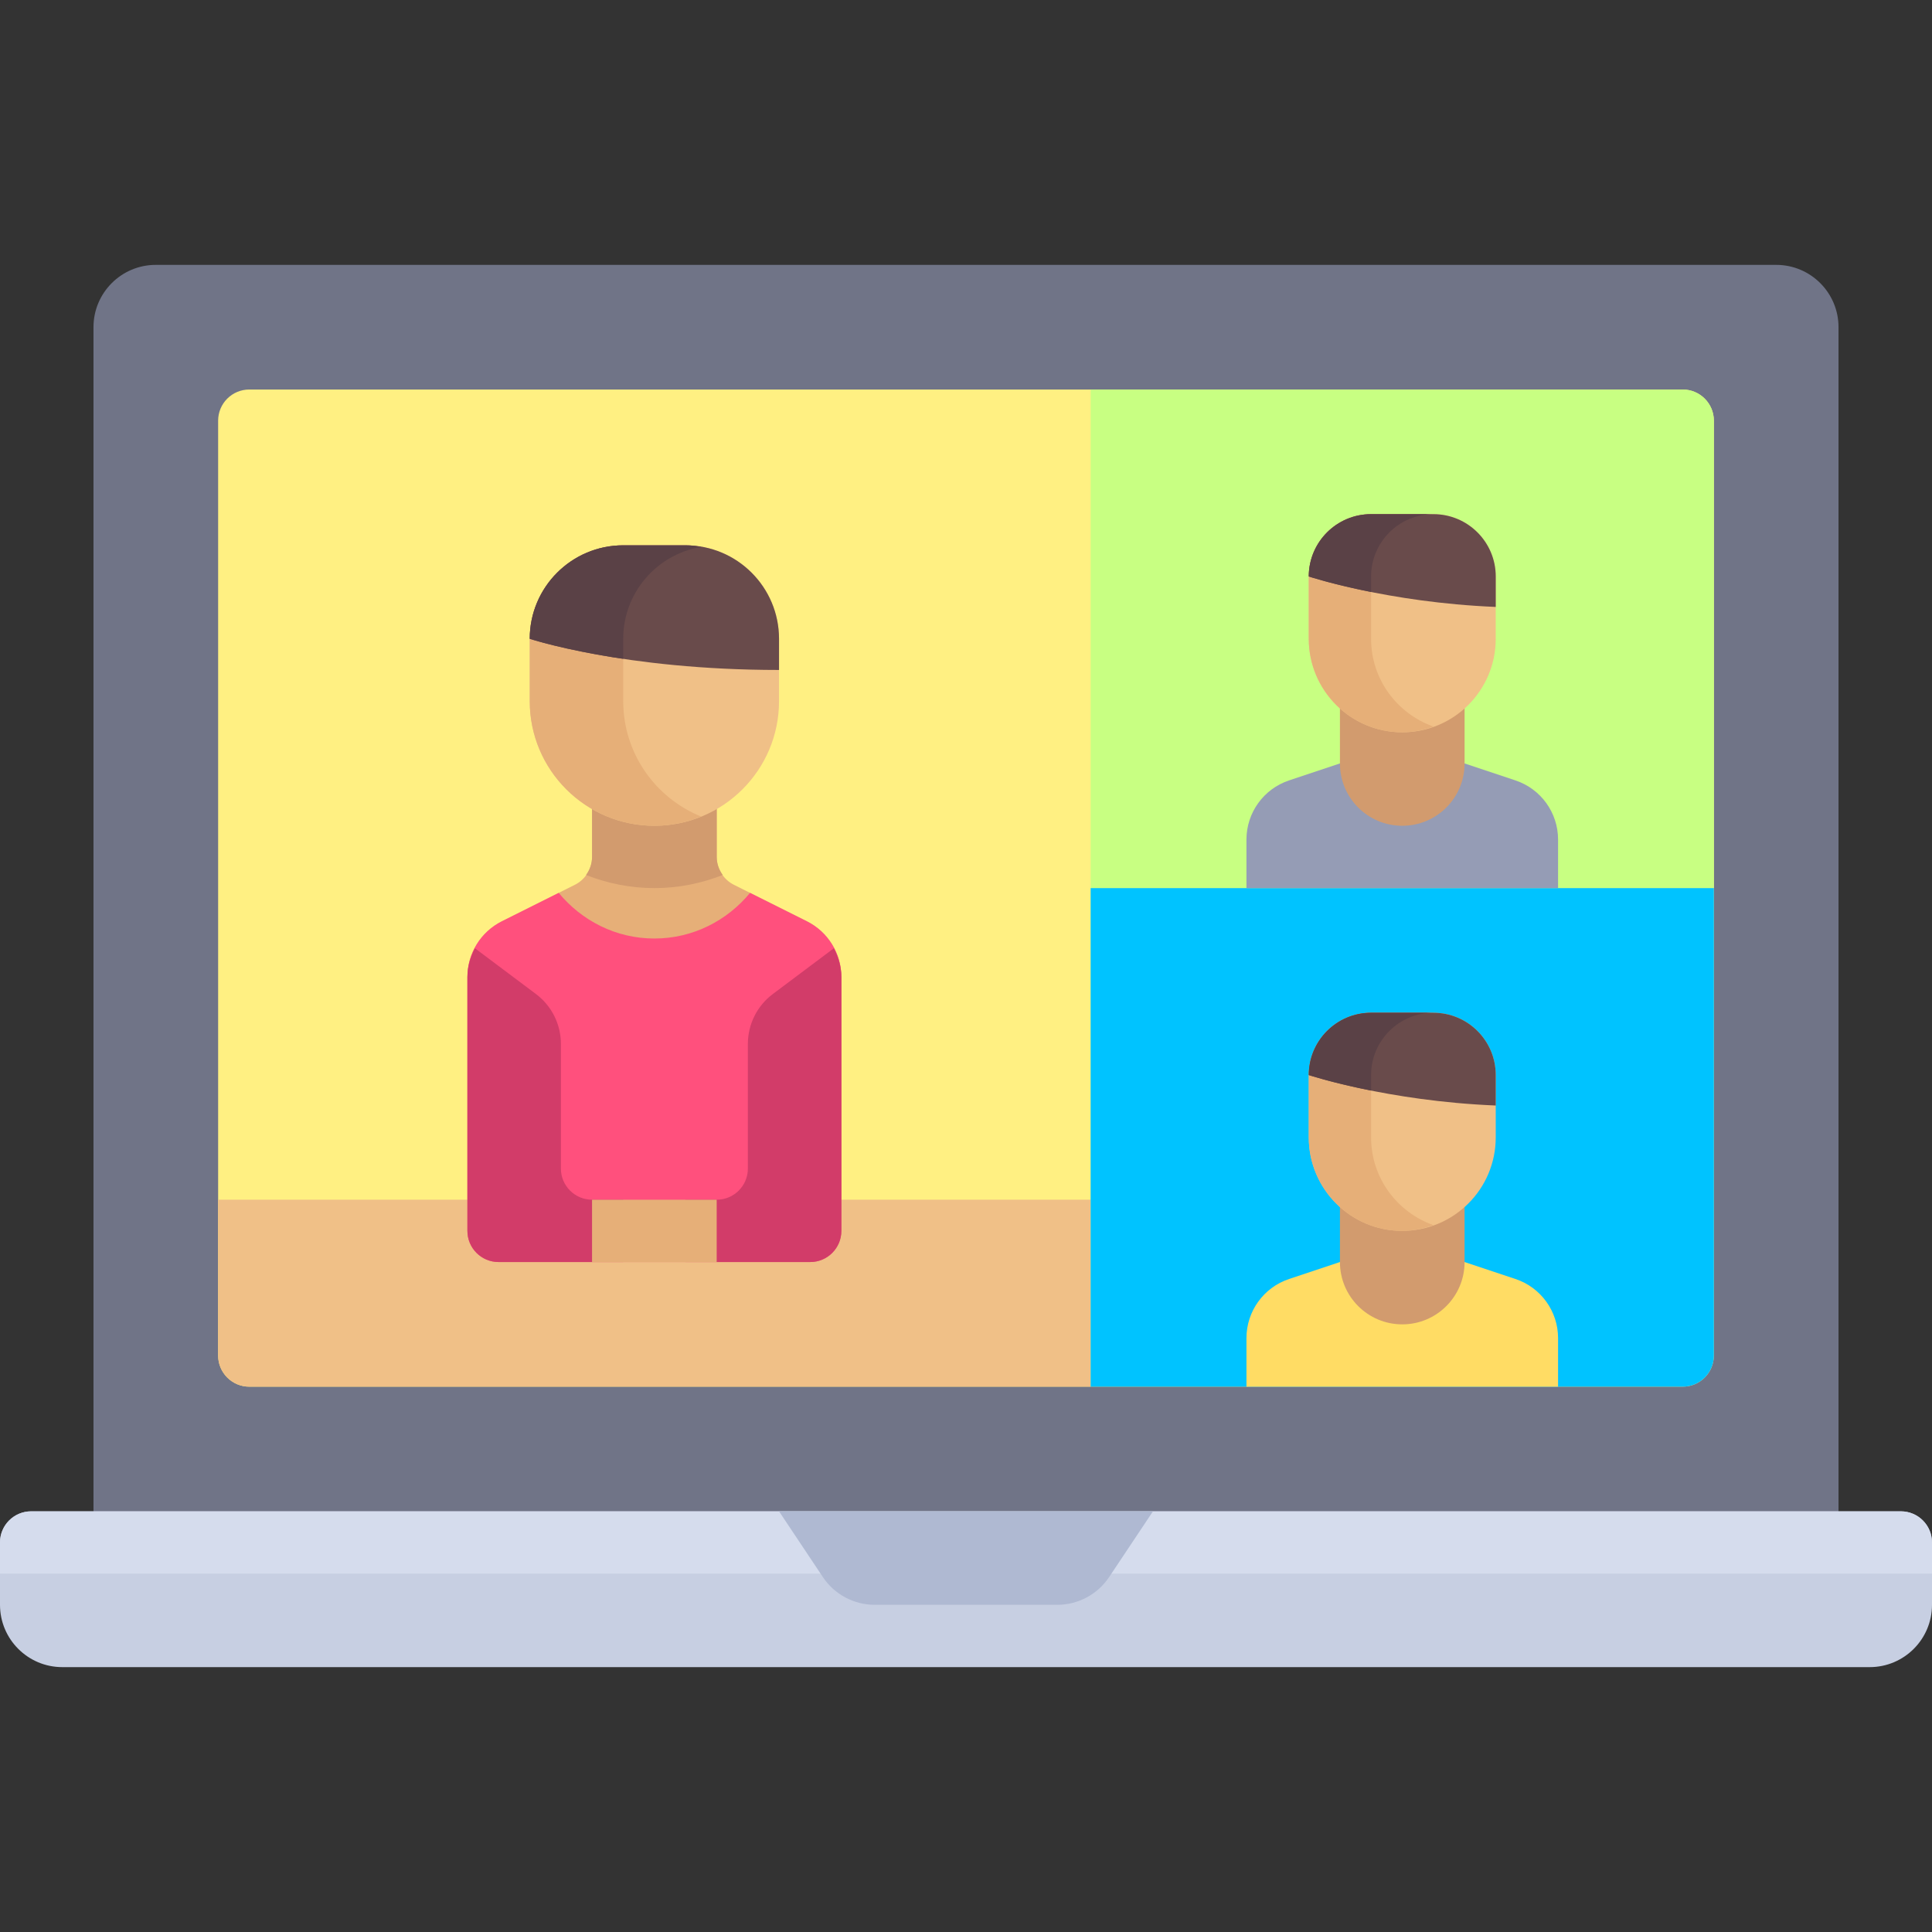 <?xml version="1.0" encoding="iso-8859-1"?>
<!-- Generator: Adobe Illustrator 19.0.0, SVG Export Plug-In . SVG Version: 6.00 Build 0)  -->
<svg xmlns="http://www.w3.org/2000/svg" xmlns:xlink="http://www.w3.org/1999/xlink" version="1.1" id="Layer_1" x="0px" y="0px" viewBox="0 0 512 512" style="enable-background:new 0 0 512 512;" xml:space="preserve">
<rect x="0" y="0" width="512" height="512" fill="#333333" stroke="none"/>
<path style="fill:#707487;" d="M470.71,70.194H41.29c-9.121,0-16.516,7.394-16.516,16.516v322.065h462.452V86.71  C487.226,77.588,479.831,70.194,470.71,70.194z"/>
<path style="fill:#FFF082;" d="M445.935,367.484H66.065c-4.561,0-8.258-3.697-8.258-8.258V111.484c0-4.561,3.697-8.258,8.258-8.258  h379.871c4.561,0,8.258,3.697,8.258,8.258v247.742C454.194,363.787,450.496,367.484,445.935,367.484z"/>
<path style="fill:#F0C087;" d="M66.065,367.484h222.968v-49.548H57.806v41.29C57.806,363.787,61.504,367.484,66.065,367.484z"/>
<path style="fill:#C8FF82;" d="M289.032,235.355h165.161V111.484c0-4.561-3.697-8.258-8.258-8.258H289.032V235.355z"/>
<path style="fill:#00C3FF;" d="M289.032,235.355h165.161v123.871c0,4.561-3.697,8.258-8.258,8.258H289.032V235.355z"/>
<path style="fill:#C7CFE2;" d="M503.742,400.516H8.258c-4.561,0-8.258,3.697-8.258,8.258v16.516c0,9.121,7.395,16.516,16.516,16.516  h478.968c9.121,0,16.516-7.395,16.516-16.516v-16.516C512,404.213,508.303,400.516,503.742,400.516z"/>
<path style="fill:#D5DCED;" d="M512,417.032H0v-8.258c0-4.561,3.697-8.258,8.258-8.258h495.484c4.561,0,8.258,3.697,8.258,8.258  V417.032z"/>
<path style="fill:#AFB9D2;" d="M280.193,425.29h-48.386c-5.522,0-10.679-2.76-13.742-7.355l-11.613-17.42h99.097l-11.613,17.42  C290.872,422.53,285.715,425.29,280.193,425.29z"/>
<path style="fill:#959CB5;" d="M355.097,202.323l-13.481,4.494c-6.744,2.248-11.293,8.56-11.293,15.669v12.87h82.581v-12.87  c0-7.109-4.549-13.421-11.293-15.669l-13.481-4.494H355.097z"/>
<path style="fill:#D29B6E;" d="M371.613,218.839L371.613,218.839c-9.122,0-16.516-7.395-16.516-16.516v-24.774h33.032v24.774  C388.129,211.444,380.735,218.839,371.613,218.839z"/>
<path style="fill:#F0C087;" d="M371.613,194.065L371.613,194.065c-13.682,0-24.774-11.092-24.774-24.774v-16.516  c0-9.122,7.395-16.516,16.516-16.516h16.516c9.122,0,16.516,7.395,16.516,16.516v16.516  C396.387,182.973,385.295,194.065,371.613,194.065z"/>
<path style="fill:#E6AF78;" d="M363.355,169.29v-16.516c0-9.122,7.395-16.516,16.516-16.516h-16.516  c-9.121,0-16.516,7.394-16.516,16.516v16.516c0,13.682,11.092,24.774,24.774,24.774c2.911,0,5.663-0.595,8.258-1.517  C370.271,189.135,363.355,180.061,363.355,169.29z"/>
<path style="fill:#694B4B;" d="M379.871,136.258h-16.516c-9.121,0-16.516,7.394-16.516,16.516c0,0,20.744,6.887,49.548,8.069v-8.069  C396.387,143.652,388.992,136.258,379.871,136.258z"/>
<path style="fill:#5A4146;" d="M363.355,152.774c0-9.122,7.395-16.516,16.516-16.516h-16.516c-9.121,0-16.516,7.394-16.516,16.516  c0,0,6.215,2.053,16.516,4.109V152.774z"/>
<path style="fill:#FFDC64;" d="M355.097,334.452l-13.481,4.494c-6.744,2.248-11.293,8.56-11.293,15.669v12.87h82.581v-12.87  c0-7.109-4.549-13.421-11.293-15.669l-13.481-4.494H355.097z"/>
<path style="fill:#D29B6E;" d="M371.613,350.968L371.613,350.968c-9.122,0-16.516-7.395-16.516-16.516v-24.774h33.032v24.774  C388.129,343.573,380.735,350.968,371.613,350.968z"/>
<path style="fill:#F0C087;" d="M371.613,326.194L371.613,326.194c-13.682,0-24.774-11.092-24.774-24.774v-16.516  c0-9.122,7.395-16.516,16.516-16.516h16.516c9.122,0,16.516,7.395,16.516,16.516v16.516  C396.387,315.102,385.295,326.194,371.613,326.194z"/>
<path style="fill:#E6AF78;" d="M363.355,301.419v-16.516c0-9.122,7.395-16.516,16.516-16.516h-16.516  c-9.121,0-16.516,7.394-16.516,16.516v16.516c0,13.682,11.092,24.774,24.774,24.774c2.911,0,5.663-0.595,8.258-1.517  C370.271,321.264,363.355,312.191,363.355,301.419z"/>
<path style="fill:#694B4B;" d="M379.871,268.387h-16.516c-9.121,0-16.516,7.394-16.516,16.516c0,0,20.744,6.887,49.548,8.069v-8.069  C396.387,275.781,388.992,268.387,379.871,268.387z"/>
<path style="fill:#5A4146;" d="M363.355,284.903c0-9.122,7.395-16.516,16.516-16.516h-16.516c-9.121,0-16.516,7.394-16.516,16.516  c0,0,6.215,2.053,16.516,4.109V284.903z"/>
<path style="fill:#E6AF78;" d="M213.838,244.152l-19.338-9.669c-2.798-1.399-4.565-4.258-4.565-7.386v-16.516h-33.032v16.516  c0,3.128-1.767,5.988-4.565,7.386L133,244.152c-5.595,2.798-9.129,8.516-9.129,14.772v67.269c0,4.561,3.697,8.258,8.258,8.258  h82.581c4.561,0,8.258-3.697,8.258-8.258v-67.269C222.968,252.669,219.433,246.95,213.838,244.152z"/>
<path style="fill:#D29B6E;" d="M156.903,210.581v16.516c0,1.762-0.607,3.403-1.597,4.782c5.618,2.217,11.717,3.476,18.113,3.476  c6.397,0,12.495-1.259,18.113-3.476c-0.989-1.379-1.597-3.02-1.597-4.782v-16.516H156.903z"/>
<path style="fill:#FF507D;" d="M213.838,244.152l-15.063-7.532c-6.059,7.328-15.104,12.097-25.356,12.097  s-19.297-4.769-25.356-12.097L133,244.152c-5.595,2.798-9.13,8.517-9.13,14.772v67.269c0,4.56,3.697,8.258,8.258,8.258h82.581  c4.561,0,8.258-3.698,8.258-8.258v-67.269C222.968,252.669,219.433,246.95,213.838,244.152z"/>
<path style="fill:#F0C087;" d="M173.419,218.839L173.419,218.839c-18.243,0-33.032-14.789-33.032-33.032V169.29  c0-13.682,11.092-24.774,24.774-24.774h16.516c13.682,0,24.774,11.092,24.774,24.774v16.516  C206.452,204.05,191.663,218.839,173.419,218.839z"/>
<path style="fill:#E6AF78;" d="M165.161,185.806V169.29c0-12.268,8.939-22.383,20.645-24.358c-1.35-0.228-2.715-0.416-4.129-0.416  h-16.516c-13.682,0-24.774,11.092-24.774,24.774v16.516c0,18.243,14.789,33.032,33.032,33.032c4.388,0,8.556-0.896,12.387-2.45  C173.711,211.484,165.161,199.662,165.161,185.806z"/>
<path style="fill:#694B4B;" d="M140.387,169.29c0,0,24.774,8.258,66.064,8.258v-8.258c0-13.682-11.092-24.774-24.774-24.774h-16.516  C151.479,144.516,140.387,155.608,140.387,169.29L140.387,169.29z"/>
<path style="fill:#5A4146;" d="M165.161,169.29c0-12.268,8.939-22.383,20.645-24.358c-1.35-0.228-2.715-0.416-4.129-0.416h-16.516  c-13.682,0-24.774,11.092-24.774,24.774c0,0,8.882,2.937,24.774,5.308V169.29z"/>
<g>
	<path style="fill:#D23C69;" d="M148.645,309.677v-33.032c0-5.199-2.448-10.094-6.607-13.214l-16.171-12.128   c-1.22,2.324-1.996,4.895-1.996,7.62v67.27c0,4.561,3.697,8.258,8.258,8.258h33.032v-16.516h-8.258   C152.342,317.935,148.645,314.238,148.645,309.677z"/>
	<path style="fill:#D23C69;" d="M220.971,251.304L204.8,263.432c-4.159,3.119-6.607,8.015-6.607,13.214v33.032   c0,4.561-3.697,8.258-8.258,8.258h-8.258v16.516h33.032c4.561,0,8.258-3.697,8.258-8.258v-67.27   C222.968,256.199,222.191,253.628,220.971,251.304z"/>
</g>
<rect x="156.9" y="317.94" style="fill:#E6AF78;" width="33.03" height="16.516"/>
<g>
</g>
<g>
</g>
<g>
</g>
<g>
</g>
<g>
</g>
<g>
</g>
<g>
</g>
<g>
</g>
<g>
</g>
<g>
</g>
<g>
</g>
<g>
</g>
<g>
</g>
<g>
</g>
<g>
</g>
</svg>
